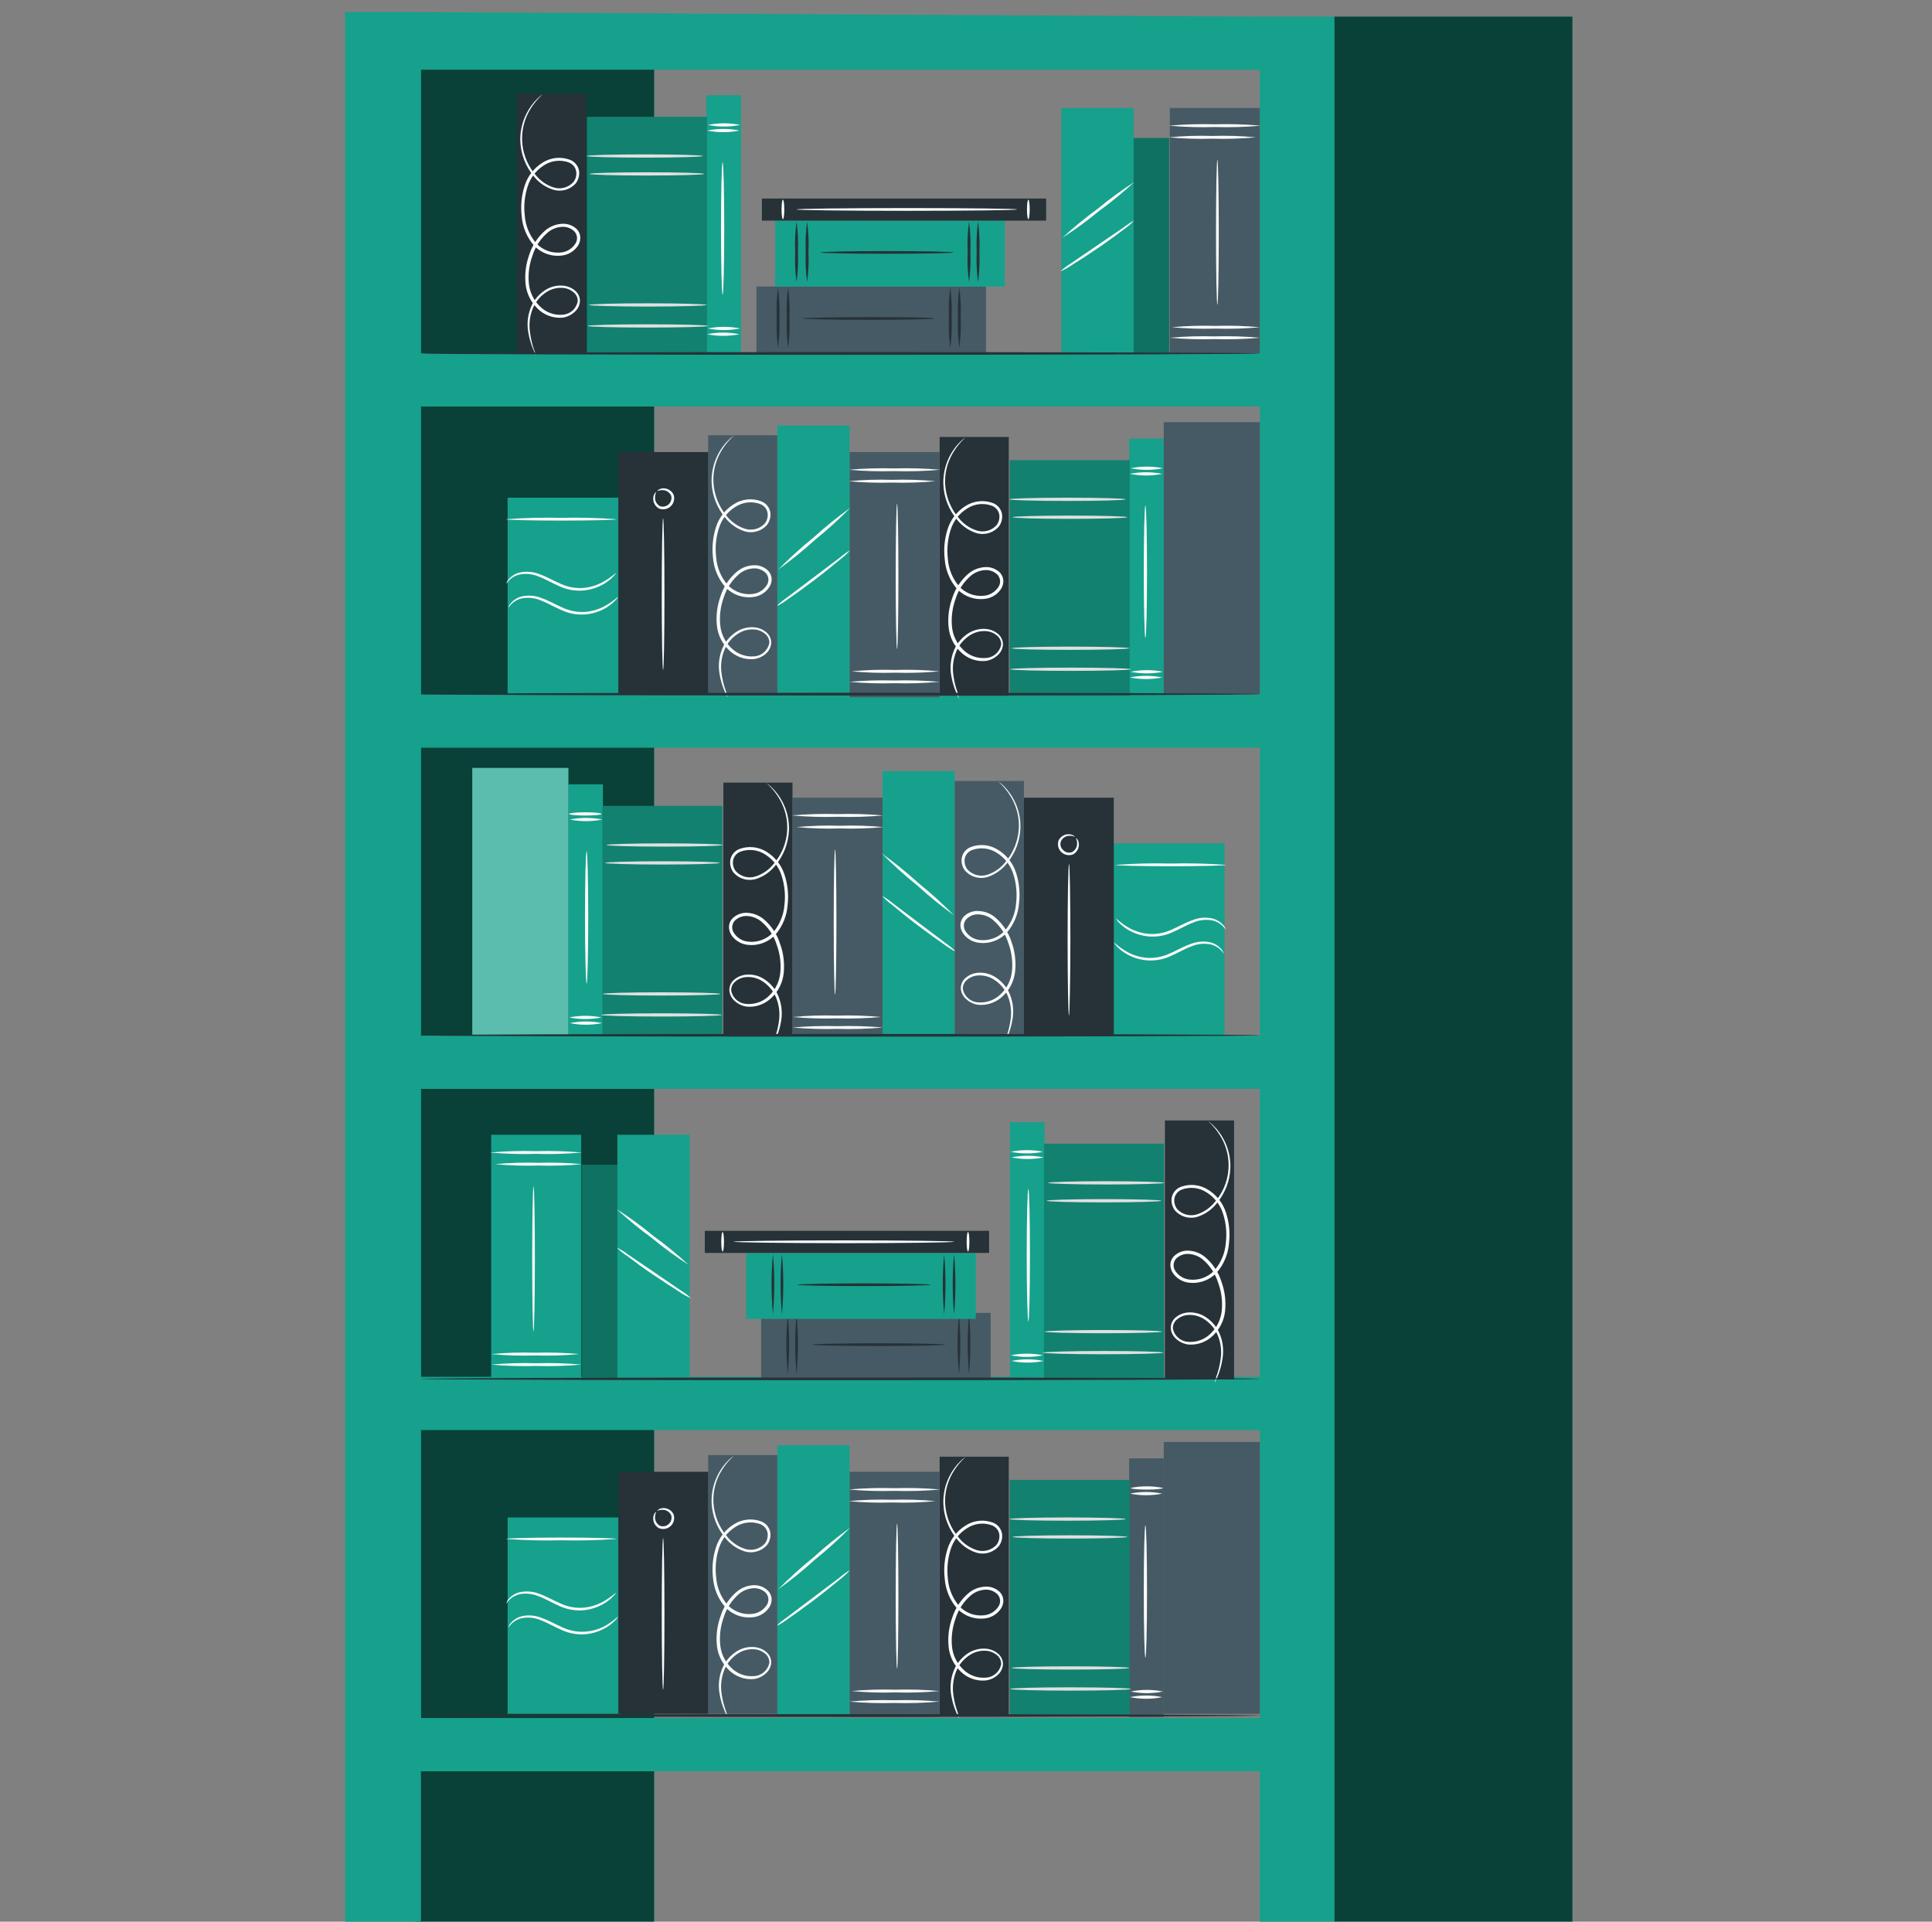                 <svg width="373" height="371" viewBox="0 0 373 371" fill="none" xmlns="http://www.w3.org/2000/svg">
<rect x="0" y="0" width="373" height="371" fill="#808080" stroke="none"/>
<g clip-path="url(#clip0_50_2302)">
<path d="M126.286 3.211H80.357V385H126.286V3.211Z" fill="#16A18C"/>
<g opacity="0.6">
<path d="M126.286 3.211H80.357V385H126.286V3.211Z" fill="black"/>
</g>
<path d="M214.406 200.744H236.408V162.83H214.406V200.744Z" fill="#16A18C"/>
<path d="M153.031 201.342H170.402V154.003H153.031V201.342Z" fill="#455A64"/>
<path d="M152.829 157.429C155.777 157.168 158.738 157.08 161.697 157.165C164.655 157.08 167.616 157.168 170.564 157.429C167.616 157.69 164.655 157.778 161.697 157.692C158.738 157.778 155.777 157.69 152.829 157.429Z" fill="#FAFAFA"/>
<path d="M153.792 159.679C156.58 159.412 159.383 159.324 162.183 159.415C164.983 159.323 167.786 159.411 170.575 159.679C167.786 159.94 164.983 160.028 162.183 159.942C159.383 160.028 156.581 159.94 153.792 159.679Z" fill="#FAFAFA"/>
<path d="M161.221 192.008C161.069 192.008 160.957 185.745 160.957 178.012C160.957 170.279 161.069 164.006 161.221 164.006C161.373 164.006 161.484 170.269 161.484 178.012C161.484 185.755 161.362 192.008 161.221 192.008Z" fill="#FAFAFA"/>
<path d="M153.021 196.345C155.85 196.072 158.694 195.98 161.534 196.072C164.372 195.98 167.212 196.072 170.037 196.345C167.211 196.606 164.372 196.694 161.534 196.609C158.694 196.694 155.851 196.606 153.021 196.345Z" fill="#FAFAFA"/>
<path d="M153.021 198.372C155.922 198.112 158.836 198.024 161.747 198.109C164.655 198.023 167.566 198.111 170.463 198.372C167.566 198.633 164.655 198.721 161.747 198.636C158.836 198.721 155.922 198.633 153.021 198.372Z" fill="#FAFAFA"/>
<path d="M170.382 201.342H184.337V148.885H170.382V201.342Z" fill="#16A18C"/>
<path d="M170.301 172.965C171.07 173.386 171.794 173.885 172.46 174.455L177.527 178.276L182.594 182.106C183.321 182.603 183.999 183.166 184.621 183.789C183.829 183.408 183.078 182.946 182.381 182.41C181.044 181.498 179.23 180.191 177.253 178.701C175.277 177.211 173.544 175.793 172.308 174.749C171.576 174.228 170.903 173.63 170.301 172.965Z" fill="#FAFAFA"/>
<path d="M170.24 164.766C172.73 166.553 175.116 168.482 177.385 170.543C179.767 172.466 182.034 174.527 184.175 176.715C181.703 174.925 179.334 172.996 177.081 170.938C174.683 169.015 172.399 166.954 170.24 164.766Z" fill="#FAFAFA"/>
<path d="M109.727 201.382H116.406V151.419H109.727V201.382Z" fill="#16A18C"/>
<path d="M110.01 158.219C112.074 158.638 114.2 158.638 116.263 158.219C114.2 157.801 112.074 157.801 110.01 158.219Z" fill="#FAFAFA"/>
<path d="M113 157.449C114.729 157.449 116.131 157.308 116.131 157.135C116.131 156.961 114.729 156.821 113 156.821C111.27 156.821 109.868 156.961 109.868 157.135C109.868 157.308 111.27 157.449 113 157.449Z" fill="#FAFAFA"/>
<path d="M110.01 197.521C112.074 197.94 114.2 197.94 116.263 197.521C114.2 197.102 112.074 197.102 110.01 197.521Z" fill="#FAFAFA"/>
<path d="M109.878 196.427C111.942 196.845 114.068 196.845 116.131 196.427C114.068 196.008 111.942 196.008 109.878 196.427Z" fill="#FAFAFA"/>
<path d="M113.253 189.9C113.426 189.9 113.568 184.184 113.568 177.12C113.568 170.056 113.426 164.341 113.253 164.341C113.081 164.341 112.939 170.056 112.939 177.12C112.939 184.184 113.101 189.9 113.253 189.9Z" fill="#FAFAFA"/>
<path d="M139.654 201.058H153.001V151.095H139.654V201.058Z" fill="#263238"/>
<path d="M149.241 201.697C149.241 201.697 149.302 201.615 149.403 201.433C149.505 201.251 149.626 200.967 149.778 200.602C150.25 199.515 150.59 198.375 150.792 197.207C151.13 195.34 150.856 193.413 150.012 191.714C149.443 190.664 148.629 189.767 147.64 189.099C146.517 188.33 145.147 188.008 143.799 188.197C143.052 188.307 142.35 188.622 141.772 189.109C141.46 189.363 141.21 189.685 141.043 190.05C140.876 190.416 140.796 190.816 140.809 191.217C140.846 191.63 140.966 192.03 141.163 192.395C141.36 192.759 141.63 193.079 141.955 193.336C142.595 193.896 143.39 194.25 144.235 194.349C145.099 194.415 145.968 194.296 146.783 193.998C147.597 193.701 148.339 193.233 148.958 192.626C150.299 191.364 151.135 189.656 151.309 187.822C151.499 185.936 151.263 184.031 150.62 182.248C150.024 180.34 148.887 178.647 147.346 177.374C146.515 176.721 145.511 176.327 144.458 176.239C143.904 176.18 143.344 176.246 142.818 176.43C142.293 176.614 141.814 176.912 141.417 177.303C141.007 177.722 140.766 178.278 140.738 178.863C140.721 179.444 140.88 180.017 141.194 180.505C141.821 181.443 142.788 182.101 143.89 182.34C144.956 182.546 146.058 182.473 147.088 182.129C148.117 181.784 149.041 181.18 149.768 180.373C151.108 178.784 151.909 176.812 152.059 174.739C152.287 172.777 152.09 170.79 151.481 168.911C150.898 167.068 149.676 165.494 148.035 164.472C147.256 163.973 146.371 163.662 145.451 163.566C144.531 163.469 143.601 163.589 142.735 163.915C142.302 164.082 141.917 164.356 141.616 164.71C141.315 165.064 141.108 165.487 141.012 165.942C140.934 166.38 140.947 166.83 141.052 167.262C141.157 167.695 141.35 168.101 141.62 168.455C142.165 169.077 142.884 169.523 143.684 169.734C144.484 169.945 145.328 169.913 146.11 169.641C147.511 169.16 148.745 168.288 149.667 167.128C151.283 165.199 152.217 162.791 152.322 160.277C152.389 158.389 151.963 156.517 151.086 154.845C150.546 153.793 149.838 152.838 148.988 152.017C148.771 151.804 148.54 151.604 148.299 151.419C148.137 151.287 148.045 151.226 148.035 151.237C149.205 152.288 150.168 153.55 150.873 154.956C151.818 156.867 152.175 159.016 151.899 161.13C151.623 163.244 150.726 165.229 149.322 166.834C148.452 167.916 147.292 168.727 145.978 169.175C145.295 169.417 144.555 169.449 143.852 169.269C143.15 169.088 142.518 168.703 142.036 168.161C141.811 167.865 141.651 167.526 141.566 167.165C141.48 166.804 141.471 166.428 141.539 166.063C141.618 165.692 141.789 165.347 142.037 165.06C142.286 164.773 142.602 164.554 142.958 164.422C143.743 164.134 144.584 164.033 145.415 164.128C146.245 164.223 147.042 164.511 147.741 164.969C149.263 165.919 150.39 167.388 150.913 169.104C151.485 170.903 151.668 172.803 151.451 174.678C151.305 176.614 150.557 178.457 149.312 179.948C148.658 180.672 147.829 181.216 146.905 181.528C145.98 181.84 144.991 181.91 144.032 181.731C143.094 181.525 142.27 180.967 141.732 180.171C141.469 179.81 141.339 179.37 141.365 178.924C141.391 178.479 141.57 178.056 141.873 177.728C142.203 177.411 142.598 177.169 143.03 177.019C143.462 176.868 143.921 176.813 144.377 176.857C145.309 176.935 146.198 177.288 146.931 177.87C148.364 179.068 149.42 180.656 149.971 182.441C150.589 184.139 150.821 185.953 150.65 187.751C150.495 189.451 149.732 191.038 148.501 192.221C147.942 192.78 147.268 193.212 146.527 193.488C145.786 193.765 144.994 193.878 144.204 193.822C143.479 193.802 142.782 193.536 142.229 193.066C141.676 192.596 141.3 191.951 141.164 191.238C141.153 190.908 141.217 190.581 141.352 190.28C141.488 189.98 141.69 189.714 141.944 189.505C142.441 189.071 143.048 188.783 143.698 188.674C144.942 188.49 146.21 188.775 147.255 189.474C148.196 190.099 148.974 190.94 149.525 191.927C150.362 193.556 150.66 195.408 150.376 197.217C150.219 198.37 149.933 199.502 149.525 200.592C149.383 201.342 149.221 201.686 149.241 201.697Z" fill="#FAFAFA"/>
<path d="M116.294 201.088H139.461V155.584H116.294V201.088Z" fill="#16A18C"/>
<g opacity="0.2">
<path d="M116.294 201.088H139.461V155.584H116.294V201.088Z" fill="black"/>
</g>
<path d="M117.094 163.135C117.094 163.307 122.162 163.449 128.303 163.449C134.445 163.449 139.522 163.307 139.522 163.135C139.522 162.962 134.455 162.82 128.303 162.82C122.152 162.82 117.094 162.962 117.094 163.135Z" fill="#E0E0E0"/>
<path d="M116.811 166.59C116.811 166.763 121.766 166.905 127.877 166.905C133.989 166.905 138.944 166.763 138.944 166.59C138.944 166.418 133.989 166.276 127.877 166.276C121.766 166.276 116.811 166.418 116.811 166.59Z" fill="#E0E0E0"/>
<path d="M116.061 195.94C116.061 196.112 121.28 196.254 127.716 196.254C134.151 196.254 139.37 196.112 139.37 195.94C139.37 195.768 134.161 195.626 127.716 195.626C121.27 195.626 116.061 195.768 116.061 195.94Z" fill="#E0E0E0"/>
<path d="M116.375 191.886C116.375 192.059 121.442 192.2 127.736 192.2C134.029 192.2 139.087 192.059 139.087 191.886C139.087 191.714 134.019 191.572 127.736 191.572C121.452 191.572 116.375 191.714 116.375 191.886Z" fill="#E0E0E0"/>
<path d="M184.337 200.744H197.684V150.781H184.337V200.744Z" fill="#455A64"/>
<path d="M193.924 201.342C193.991 201.259 194.046 201.166 194.087 201.068C194.178 200.886 194.31 200.612 194.462 200.237C194.938 199.155 195.279 198.018 195.475 196.852C195.813 194.982 195.539 193.052 194.695 191.349C194.128 190.3 193.314 189.406 192.323 188.745C191.202 187.971 189.831 187.646 188.482 187.832C187.734 187.945 187.032 188.264 186.455 188.755C186.146 189.01 185.899 189.333 185.732 189.698C185.565 190.063 185.483 190.461 185.492 190.863C185.529 191.275 185.65 191.676 185.846 192.04C186.043 192.404 186.313 192.724 186.638 192.981C187.277 193.542 188.073 193.895 188.918 193.994C189.784 194.062 190.655 193.943 191.471 193.646C192.288 193.349 193.031 192.88 193.651 192.271C194.988 191.007 195.82 189.3 195.992 187.468C196.181 185.581 195.946 183.677 195.303 181.894C194.709 179.988 193.571 178.297 192.029 177.029C191.205 176.371 190.203 175.975 189.151 175.894C188.601 175.826 188.042 175.881 187.516 176.056C186.99 176.232 186.51 176.522 186.111 176.907C185.699 177.331 185.455 177.889 185.422 178.478C185.405 179.056 185.564 179.625 185.878 180.11C186.501 181.051 187.469 181.71 188.573 181.944C189.64 182.155 190.742 182.084 191.773 181.739C192.803 181.395 193.726 180.788 194.451 179.978C195.791 178.393 196.593 176.423 196.742 174.353C196.968 172.389 196.775 170.4 196.174 168.516C195.594 166.671 194.367 165.098 192.718 164.087C191.941 163.583 191.056 163.27 190.135 163.173C189.214 163.076 188.283 163.199 187.418 163.53C186.985 163.697 186.6 163.97 186.299 164.324C185.998 164.678 185.791 165.102 185.695 165.557C185.616 165.995 185.629 166.445 185.733 166.878C185.838 167.311 186.032 167.717 186.303 168.07C186.85 168.694 187.57 169.14 188.371 169.353C189.172 169.566 190.019 169.536 190.803 169.266C192.199 168.775 193.428 167.9 194.35 166.742C195.975 164.819 196.91 162.407 197.005 159.891C197.055 158.371 196.789 156.856 196.224 155.443C195.659 154.03 194.807 152.749 193.722 151.682C193.501 151.469 193.268 151.269 193.022 151.085C192.945 151.017 192.86 150.96 192.769 150.912C193.932 151.964 194.89 153.222 195.597 154.621C196.409 156.266 196.789 158.09 196.701 159.922C196.563 162.349 195.63 164.664 194.046 166.509C193.175 167.59 192.015 168.402 190.702 168.85C190.018 169.087 189.279 169.117 188.578 168.937C187.877 168.756 187.245 168.374 186.759 167.837C186.537 167.54 186.378 167.2 186.293 166.84C186.208 166.479 186.197 166.104 186.263 165.739C186.341 165.369 186.513 165.025 186.761 164.74C187.009 164.454 187.326 164.237 187.682 164.107C188.466 163.819 189.308 163.719 190.138 163.814C190.969 163.909 191.766 164.197 192.465 164.655C193.989 165.605 195.119 167.073 195.647 168.79C196.211 170.587 196.391 172.482 196.174 174.353C196.037 176.292 195.288 178.137 194.036 179.623C193.384 180.35 192.555 180.896 191.63 181.208C190.705 181.52 189.715 181.589 188.756 181.407C187.814 181.209 186.988 180.648 186.455 179.846C186.192 179.487 186.064 179.047 186.092 178.603C186.119 178.158 186.302 177.738 186.607 177.414C186.931 177.091 187.323 176.844 187.754 176.693C188.186 176.543 188.646 176.491 189.1 176.543C190.034 176.615 190.924 176.969 191.654 177.556C193.085 178.756 194.141 180.343 194.695 182.127C195.313 183.824 195.545 185.639 195.374 187.437C195.226 189.139 194.462 190.728 193.225 191.906C192.665 192.466 191.992 192.9 191.251 193.178C190.51 193.456 189.718 193.572 188.928 193.518C188.202 193.496 187.504 193.227 186.952 192.755C186.399 192.284 186.024 191.637 185.888 190.923C185.878 190.594 185.943 190.267 186.078 189.967C186.213 189.667 186.415 189.401 186.668 189.19C187.167 188.761 187.773 188.474 188.421 188.359C189.666 188.183 190.933 188.472 191.979 189.17C192.922 189.791 193.704 190.628 194.259 191.613C195.088 193.244 195.383 195.095 195.1 196.903C194.945 198.055 194.663 199.187 194.259 200.278C194.076 200.987 193.904 201.342 193.924 201.342Z" fill="#FAFAFA"/>
<path d="M91.18 200.744H109.737V148.257H91.18V200.744Z" fill="#16A18C"/>
<g opacity="0.3">
<path d="M91.18 200.744H109.737V148.257H91.18V200.744Z" fill="white"/>
</g>
<path d="M197.684 200.734H215.035V154.003H197.684V200.734Z" fill="#263238"/>
<path d="M215.47 177.313C216.31 178.073 217.235 178.733 218.227 179.279C219.317 179.836 220.504 180.18 221.723 180.292C223.206 180.407 224.693 180.15 226.051 179.542C227.51 178.914 228.858 178.113 230.216 177.647C231.414 177.159 232.73 177.039 233.996 177.303C234.854 177.495 235.626 177.961 236.195 178.63C236.418 178.858 236.566 179.148 236.621 179.461C236.621 179.461 236.449 179.178 236.033 178.762C235.453 178.193 234.715 177.812 233.915 177.667C232.722 177.47 231.497 177.622 230.388 178.103C229.091 178.569 227.774 179.38 226.253 180.029C224.817 180.67 223.239 180.928 221.673 180.779C220.403 180.653 219.172 180.271 218.055 179.654C217.3 179.253 216.616 178.733 216.028 178.113C215.792 177.885 215.602 177.613 215.47 177.313Z" fill="#FAFAFA"/>
<path d="M215.085 181.944C215.922 182.705 216.847 183.362 217.842 183.9C218.928 184.459 220.112 184.803 221.328 184.914C222.814 185.021 224.304 184.76 225.666 184.154C227.125 183.535 228.473 182.725 229.831 182.258C231.03 181.774 232.345 181.654 233.611 181.914C234.465 182.108 235.233 182.574 235.8 183.241C236.185 183.728 236.256 184.073 236.226 184.073C236.195 184.073 236.054 183.789 235.648 183.373C235.065 182.808 234.328 182.428 233.53 182.279C232.334 182.086 231.107 182.238 229.993 182.714C228.696 183.191 227.378 183.991 225.868 184.64C224.432 185.281 222.854 185.539 221.288 185.39C220.018 185.269 218.787 184.89 217.669 184.275C216.917 183.867 216.233 183.344 215.643 182.725C215.227 182.248 215.055 181.954 215.085 181.944Z" fill="#FAFAFA"/>
<path d="M215.369 166.976C218.92 166.708 222.481 166.62 226.041 166.712C229.597 166.62 233.155 166.708 236.702 166.976C236.702 167.117 231.929 167.239 226.041 167.239C220.153 167.239 215.369 167.117 215.369 166.976Z" fill="#FAFAFA"/>
<path d="M207.505 161.543C207.028 161.341 206.499 161.295 205.995 161.412C205.738 161.486 205.499 161.615 205.297 161.79C205.094 161.965 204.931 162.182 204.819 162.425C204.714 162.719 204.701 163.038 204.781 163.34C204.86 163.642 205.029 163.913 205.265 164.118C205.48 164.345 205.758 164.503 206.063 164.572C206.368 164.64 206.686 164.616 206.978 164.503C207.211 164.379 207.415 164.206 207.576 163.996C207.737 163.786 207.851 163.544 207.91 163.287C208.003 162.779 207.936 162.255 207.718 161.787C207.718 161.787 207.89 161.847 208.052 162.111C208.266 162.489 208.344 162.929 208.275 163.357C208.228 163.686 208.105 164 207.917 164.274C207.729 164.548 207.48 164.776 207.191 164.938C206.808 165.096 206.388 165.139 205.982 165.062C205.575 164.984 205.2 164.79 204.902 164.503C204.605 164.216 204.397 163.848 204.305 163.445C204.213 163.042 204.24 162.621 204.383 162.233C204.534 161.937 204.75 161.681 205.016 161.482C205.281 161.284 205.588 161.149 205.914 161.087C206.34 161.002 206.783 161.063 207.17 161.26C207.434 161.371 207.505 161.523 207.505 161.543Z" fill="#FAFAFA"/>
<path d="M206.39 196.062C206.238 196.062 206.116 189.515 206.116 181.438C206.116 173.36 206.238 166.803 206.39 166.803C206.542 166.803 206.653 173.35 206.653 181.438C206.653 189.525 206.491 196.062 206.39 196.062Z" fill="#FAFAFA"/>
<path d="M243.229 3.211L81.289 2.35H66.635V384.99H81.269V341.969H243.229V384.99H257.863V3.211H243.229ZM243.229 331.682H81.289V276.094H243.229V331.682ZM243.229 265.808H81.289V210.22H243.229V265.808ZM243.229 199.933H81.289V144.355H243.229V199.933ZM243.229 134.059H81.289V78.481H243.229V134.059ZM243.229 68.184H81.289V13.457H243.229V68.184Z" fill="#16A18C"/>
<path d="M303.57 3.211H257.64V385H303.57V3.211Z" fill="#16A18C"/>
<path d="M190.357 55.313H146.039V68.042H190.357V55.313Z" fill="#455A64"/>
<path d="M150.214 67.171C149.947 65.24 149.859 63.29 149.95 61.343C149.859 59.393 149.947 57.439 150.214 55.506C150.474 57.44 150.562 59.393 150.477 61.343C150.563 63.29 150.475 65.24 150.214 67.171Z" fill="#263238"/>
<path d="M152.16 67.171C151.893 65.24 151.805 63.29 151.896 61.343C151.805 59.393 151.894 57.439 152.16 55.506C152.42 57.44 152.509 59.393 152.423 61.343C152.509 63.29 152.421 65.24 152.16 67.171Z" fill="#263238"/>
<path d="M183.465 67.171C183.199 65.24 183.11 63.29 183.202 61.343C183.111 59.393 183.199 57.439 183.465 55.506C183.726 57.44 183.814 59.393 183.729 61.343C183.814 63.29 183.726 65.24 183.465 67.171Z" fill="#263238"/>
<path d="M185.209 67.171C184.948 65.24 184.86 63.29 184.945 61.343C184.86 59.393 184.948 57.44 185.209 55.506C185.475 57.439 185.563 59.393 185.472 61.343C185.563 63.29 185.475 65.24 185.209 67.171Z" fill="#263238"/>
<path d="M180.455 61.485C180.455 61.627 174.709 61.749 167.625 61.749C160.541 61.749 154.805 61.596 154.805 61.485C154.805 61.374 160.551 61.222 167.645 61.222C174.74 61.222 180.455 61.303 180.455 61.485Z" fill="#263238"/>
<path d="M193.975 42.594H149.657V55.323H193.975V42.594Z" fill="#16A18C"/>
<path d="M153.792 54.452C153.518 52.519 153.427 50.564 153.518 48.614C153.427 46.667 153.518 44.716 153.792 42.787C154.052 44.718 154.14 46.668 154.055 48.614C154.14 50.564 154.052 52.517 153.792 54.452Z" fill="#263238"/>
<path d="M155.818 54.452C155.558 52.517 155.47 50.564 155.555 48.614C155.47 46.668 155.558 44.718 155.818 42.787C156.085 44.717 156.173 46.668 156.082 48.614C156.173 50.564 156.085 52.518 155.818 54.452Z" fill="#263238"/>
<path d="M187.084 54.452C186.817 52.518 186.729 50.564 186.82 48.614C186.729 46.668 186.817 44.717 187.084 42.787C187.344 44.718 187.432 46.668 187.347 48.614C187.432 50.564 187.344 52.517 187.084 54.452Z" fill="#263238"/>
<path d="M188.826 54.452C188.566 52.517 188.478 50.564 188.563 48.614C188.478 46.668 188.566 44.718 188.826 42.787C189.087 44.718 189.175 46.668 189.09 48.614C189.175 50.564 189.087 52.517 188.826 54.452Z" fill="#263238"/>
<path d="M184.074 48.736C184.074 48.878 178.327 48.999 171.233 48.999C164.139 48.999 158.403 48.878 158.403 48.736C158.403 48.594 164.149 48.472 171.233 48.472C178.317 48.472 184.074 48.584 184.074 48.736Z" fill="#263238"/>
<path d="M143.059 18.393H136.38V68.356H143.059V18.393Z" fill="#16A18C"/>
<path d="M142.775 25.203C140.712 25.622 138.586 25.622 136.522 25.203C138.586 24.785 140.712 24.785 142.775 25.203Z" fill="#FAFAFA"/>
<path d="M142.917 24.119C140.851 24.538 138.721 24.538 136.654 24.119C138.721 23.7 140.851 23.7 142.917 24.119Z" fill="#FAFAFA"/>
<path d="M142.775 64.525C140.712 64.944 138.586 64.944 136.522 64.525C138.586 64.107 140.712 64.107 142.775 64.525Z" fill="#FAFAFA"/>
<path d="M142.917 63.411C140.851 63.829 138.721 63.829 136.654 63.411C138.721 62.992 140.851 62.992 142.917 63.411Z" fill="#FAFAFA"/>
<path d="M139.512 56.884C139.34 56.884 139.198 51.168 139.198 44.104C139.198 37.041 139.34 31.325 139.512 31.325C139.684 31.325 139.826 37.051 139.826 44.104C139.826 51.158 139.684 56.884 139.512 56.884Z" fill="#FAFAFA"/>
<path d="M113.132 18.079H99.785V68.042H113.132V18.079Z" fill="#263238"/>
<path d="M103.544 68.691C103.484 68.605 103.433 68.514 103.392 68.417C103.291 68.235 103.169 67.951 103.007 67.586C102.535 66.499 102.195 65.359 101.994 64.191C101.656 62.324 101.93 60.397 102.774 58.698C103.343 57.648 104.156 56.751 105.146 56.083C106.268 55.314 107.639 54.992 108.987 55.181C109.734 55.291 110.436 55.607 111.013 56.093C111.323 56.349 111.569 56.672 111.735 57.037C111.9 57.402 111.979 57.801 111.966 58.202C111.93 58.614 111.809 59.014 111.612 59.379C111.415 59.743 111.146 60.063 110.821 60.32C110.185 60.88 109.393 61.234 108.551 61.333C107.685 61.401 106.814 61.282 105.998 60.985C105.181 60.688 104.438 60.219 103.818 59.61C102.484 58.342 101.65 56.638 101.467 54.806C101.282 52.92 101.517 51.017 102.156 49.232C102.756 47.327 103.892 45.634 105.429 44.358C106.262 43.707 107.265 43.313 108.318 43.223C108.868 43.157 109.426 43.214 109.951 43.389C110.477 43.564 110.957 43.854 111.358 44.236C111.768 44.656 112.01 45.211 112.037 45.797C112.055 46.378 111.896 46.95 111.581 47.439C110.954 48.377 109.988 49.034 108.885 49.273C107.819 49.479 106.718 49.407 105.688 49.062C104.658 48.718 103.735 48.113 103.007 47.307C101.67 45.72 100.868 43.752 100.717 41.682C100.488 39.717 100.685 37.727 101.294 35.845C101.877 34.002 103.099 32.427 104.74 31.406C105.519 30.906 106.404 30.596 107.324 30.499C108.245 30.402 109.175 30.522 110.041 30.848C110.474 31.017 110.86 31.29 111.162 31.644C111.464 31.997 111.675 32.421 111.774 32.875C111.849 33.313 111.835 33.763 111.73 34.195C111.625 34.627 111.433 35.033 111.166 35.389C110.618 36.011 109.897 36.455 109.096 36.666C108.295 36.878 107.449 36.846 106.666 36.574C105.275 36.11 104.045 35.259 103.119 34.122C101.496 32.197 100.558 29.787 100.453 27.271C100.387 25.384 100.813 23.511 101.69 21.839C102.229 20.788 102.938 19.832 103.788 19.011C104.005 18.798 104.235 18.598 104.477 18.413C104.649 18.282 104.73 18.221 104.74 18.231C103.574 19.286 102.612 20.547 101.903 21.95C100.964 23.863 100.611 26.01 100.887 28.123C101.163 30.235 102.055 32.22 103.453 33.828C104.318 34.898 105.466 35.702 106.767 36.149C107.452 36.39 108.194 36.423 108.897 36.242C109.601 36.062 110.235 35.676 110.72 35.135C110.95 34.837 111.114 34.492 111.201 34.126C111.289 33.759 111.297 33.377 111.226 33.007C111.149 32.635 110.978 32.289 110.73 32.002C110.482 31.715 110.164 31.495 109.807 31.365C109.023 31.077 108.181 30.977 107.351 31.072C106.52 31.167 105.723 31.455 105.024 31.913C103.508 32.869 102.383 34.335 101.852 36.047C101.28 37.846 101.097 39.746 101.315 41.621C101.459 43.56 102.211 45.404 103.463 46.891C104.115 47.616 104.942 48.161 105.865 48.473C106.788 48.786 107.776 48.855 108.733 48.675C109.673 48.471 110.497 47.912 111.034 47.114C111.297 46.754 111.426 46.313 111.401 45.868C111.375 45.422 111.195 44.999 110.892 44.672C110.562 44.355 110.168 44.112 109.736 43.962C109.304 43.812 108.844 43.757 108.389 43.8C107.456 43.879 106.567 44.231 105.835 44.814C104.4 46.01 103.343 47.598 102.794 49.384C102.17 51.081 101.934 52.895 102.105 54.695C102.26 56.395 103.023 57.981 104.254 59.164C104.814 59.723 105.487 60.156 106.228 60.432C106.97 60.708 107.762 60.822 108.551 60.766C109.267 60.735 109.953 60.463 110.495 59.994C111.038 59.525 111.406 58.886 111.54 58.181C111.554 57.852 111.491 57.523 111.356 57.222C111.22 56.921 111.016 56.656 110.76 56.448C110.264 56.014 109.657 55.727 109.007 55.617C107.763 55.439 106.497 55.724 105.45 56.418C104.508 57.043 103.73 57.884 103.179 58.87C102.343 60.499 102.044 62.352 102.328 64.161C102.469 65.321 102.734 66.462 103.119 67.566C103.402 68.285 103.565 68.671 103.544 68.691Z" fill="#FAFAFA"/>
<path d="M136.492 22.558H113.324V68.062H136.492V22.558Z" fill="#16A18C"/>
<g opacity="0.2">
<path d="M136.492 22.558H113.324V68.062H136.492V22.558Z" fill="black"/>
</g>
<path d="M135.691 30.119C135.691 30.291 130.675 30.433 124.482 30.433C118.29 30.433 113.253 30.291 113.253 30.119C113.253 29.946 118.27 29.805 124.462 29.805C130.654 29.805 135.691 29.946 135.691 30.119Z" fill="#E0E0E0"/>
<path d="M135.975 33.575C135.975 33.747 131.019 33.889 124.908 33.889C118.797 33.889 113.841 33.747 113.841 33.575C113.841 33.402 118.797 33.26 124.908 33.26C131.019 33.26 135.975 33.402 135.975 33.575Z" fill="#E0E0E0"/>
<path d="M136.725 62.924C136.725 63.096 131.505 63.238 125.07 63.238C118.635 63.238 113.415 63.096 113.415 62.924C113.415 62.752 118.635 62.61 125.07 62.61C131.505 62.61 136.725 62.752 136.725 62.924Z" fill="#E0E0E0"/>
<path d="M136.411 58.87C136.411 59.043 131.343 59.184 125.06 59.184C118.777 59.184 113.699 59.043 113.699 58.87C113.699 58.698 118.766 58.556 125.06 58.556C131.354 58.556 136.411 58.698 136.411 58.87Z" fill="#E0E0E0"/>
<path d="M201.971 38.328H147.092V42.594H201.971V38.328Z" fill="#263238"/>
<path d="M151.156 42.321C151.014 42.321 150.893 41.48 150.893 40.436C150.893 39.392 151.014 38.551 151.156 38.551C151.298 38.551 151.42 39.392 151.42 40.436C151.42 41.48 151.308 42.321 151.156 42.321Z" fill="white"/>
<path d="M198.536 42.321C198.384 42.321 198.272 41.48 198.272 40.436C198.272 39.392 198.384 38.551 198.536 38.551C198.688 38.551 198.799 39.392 198.799 40.436C198.799 41.48 198.678 42.321 198.536 42.321Z" fill="white"/>
<path d="M196.357 40.436C196.357 40.578 186.82 40.699 175.074 40.699C163.328 40.699 153.792 40.578 153.792 40.436C153.792 40.294 163.338 40.172 175.074 40.172C186.81 40.172 196.357 40.284 196.357 40.436Z" fill="white"/>
<path d="M225.727 26.642H218.744V68.184H225.727V26.642Z" fill="#16A18C"/>
<g opacity="0.3">
<path d="M225.727 26.642H218.744V68.184H225.727V26.642Z" fill="black"/>
</g>
<path d="M243.219 20.846H225.848V68.184H243.219V20.846Z" fill="#455A64"/>
<path d="M243.421 24.261C240.474 24.528 237.512 24.616 234.554 24.524C231.595 24.616 228.634 24.528 225.686 24.261C228.634 24 231.595 23.912 234.554 23.997C237.512 23.912 240.473 24 243.421 24.261Z" fill="#FAFAFA"/>
<path d="M242.469 26.511C239.68 26.772 236.877 26.86 234.077 26.774C231.278 26.86 228.475 26.772 225.686 26.511C228.475 26.244 231.278 26.155 234.077 26.247C236.877 26.156 239.68 26.244 242.469 26.511Z" fill="#FAFAFA"/>
<path d="M235.03 58.85C234.888 58.85 234.767 52.577 234.767 44.844C234.767 37.111 234.888 30.838 235.03 30.838C235.172 30.838 235.304 37.111 235.304 44.844C235.304 52.577 235.182 58.85 235.03 58.85Z" fill="#FAFAFA"/>
<path d="M243.229 63.178C240.399 63.438 237.556 63.526 234.716 63.441C231.879 63.526 229.039 63.438 226.213 63.178C229.039 62.911 231.879 62.823 234.716 62.914C237.556 62.822 240.4 62.91 243.229 63.178Z" fill="#FAFAFA"/>
<path d="M243.229 65.204C240.329 65.471 237.415 65.559 234.503 65.468C231.595 65.559 228.685 65.471 225.788 65.204C228.685 64.944 231.595 64.856 234.503 64.941C237.415 64.856 240.328 64.944 243.229 65.204Z" fill="#FAFAFA"/>
<path d="M218.855 20.846H204.9V68.184H218.855V20.846Z" fill="#16A18C"/>
<path d="M218.947 42.584C218.366 43.212 217.717 43.773 217.011 44.256C215.764 45.209 214.021 46.486 212.055 47.834C210.089 49.182 208.265 50.357 206.927 51.178C206.234 51.663 205.489 52.071 204.708 52.394C205.33 51.817 206.009 51.304 206.734 50.864L211.802 47.398L216.869 43.952C217.514 43.428 218.21 42.97 218.947 42.584Z" fill="#FAFAFA"/>
<path d="M219.007 35.135C216.849 37.132 214.575 39 212.197 40.73C209.938 42.596 207.569 44.325 205.103 45.908C207.261 43.912 209.535 42.044 211.913 40.314C214.168 38.442 216.538 36.713 219.007 35.135Z" fill="#FAFAFA"/>
<path d="M146.941 266.193H191.259V253.464H146.941V266.193Z" fill="#455A64"/>
<path d="M187.084 265.311C186.732 261.431 186.732 257.527 187.084 253.646C187.435 257.527 187.435 261.431 187.084 265.311Z" fill="#263238"/>
<path d="M185.138 265.311C184.786 261.431 184.786 257.527 185.138 253.646C185.489 257.527 185.489 261.431 185.138 265.311Z" fill="#263238"/>
<path d="M153.792 265.311C153.44 261.431 153.44 257.527 153.792 253.646C154.143 257.527 154.143 261.431 153.792 265.311Z" fill="#263238"/>
<path d="M152.089 265.311C151.738 261.431 151.738 257.527 152.089 253.646C152.441 257.527 152.441 261.431 152.089 265.311Z" fill="#263238"/>
<path d="M156.832 259.595C156.832 259.453 162.578 259.332 169.662 259.332C176.746 259.332 182.493 259.453 182.493 259.595C182.493 259.737 176.757 259.859 169.662 259.859C162.568 259.859 156.832 259.737 156.832 259.595Z" fill="#263238"/>
<path d="M144.073 254.629H188.391V241.9H144.073V254.629Z" fill="#16A18C"/>
<path d="M184.195 253.758C183.844 249.874 183.844 245.966 184.195 242.083C184.546 245.966 184.546 249.874 184.195 253.758Z" fill="#263238"/>
<path d="M182.28 253.758C181.929 249.874 181.929 245.966 182.28 242.083C182.631 245.966 182.631 249.874 182.28 253.758Z" fill="#263238"/>
<path d="M150.964 253.758C150.613 249.874 150.613 245.966 150.964 242.083C151.315 245.966 151.315 249.874 150.964 253.758Z" fill="#263238"/>
<path d="M149.221 253.758C148.869 249.874 148.869 245.966 149.221 242.083C149.572 245.966 149.572 249.874 149.221 253.758Z" fill="#263238"/>
<path d="M153.974 248.032C153.974 247.89 159.72 247.768 166.804 247.768C173.888 247.768 179.645 247.89 179.645 248.032C179.645 248.174 173.898 248.295 166.804 248.295C159.71 248.295 153.974 248.184 153.974 248.032Z" fill="#263238"/>
<path d="M194.989 266.598H201.667V216.635H194.989V266.598Z" fill="#16A18C"/>
<path d="M195.272 223.445C197.335 223.864 199.462 223.864 201.525 223.445C199.462 223.026 197.335 223.026 195.272 223.445Z" fill="#FAFAFA"/>
<path d="M195.13 222.361C197.194 222.78 199.32 222.78 201.383 222.361C199.32 221.942 197.194 221.942 195.13 222.361Z" fill="#FAFAFA"/>
<path d="M195.272 262.747C197.335 263.166 199.462 263.166 201.525 262.747C199.462 262.328 197.335 262.328 195.272 262.747Z" fill="#FAFAFA"/>
<path d="M195.13 261.652C197.194 262.071 199.32 262.071 201.383 261.652C199.32 261.234 197.194 261.234 195.13 261.652Z" fill="#FAFAFA"/>
<path d="M198.536 255.126C198.708 255.126 198.85 249.41 198.85 242.346C198.85 235.282 198.708 229.567 198.536 229.567C198.364 229.567 198.222 235.293 198.222 242.346C198.222 249.4 198.384 255.126 198.536 255.126Z" fill="#FAFAFA"/>
<path d="M224.906 266.284H238.253V216.321H224.906V266.284Z" fill="#263238"/>
<path d="M234.503 266.933C234.564 266.847 234.615 266.755 234.655 266.659C234.757 266.477 234.878 266.193 235.04 265.828C235.499 264.74 235.822 263.6 236.003 262.433C236.341 260.566 236.067 258.639 235.223 256.94C234.661 255.889 233.85 254.991 232.861 254.325C231.735 253.556 230.361 253.234 229.01 253.423C228.263 253.533 227.561 253.848 226.983 254.335C226.674 254.591 226.427 254.913 226.262 255.279C226.097 255.644 226.018 256.043 226.031 256.443C226.066 256.855 226.185 257.255 226.38 257.619C226.575 257.983 226.843 258.304 227.166 258.561C227.806 259.122 228.601 259.476 229.446 259.575C230.312 259.643 231.183 259.524 231.999 259.227C232.816 258.929 233.559 258.461 234.179 257.852C235.513 256.584 236.347 254.879 236.53 253.048C236.712 251.161 236.473 249.258 235.831 247.474C235.239 245.565 234.101 243.87 232.557 242.6C231.73 241.948 230.729 241.553 229.679 241.464C229.125 241.406 228.565 241.47 228.039 241.654C227.513 241.838 227.035 242.137 226.639 242.529C226.23 242.95 225.985 243.503 225.95 244.089C225.94 244.67 226.103 245.241 226.416 245.731C227.039 246.672 228.007 247.331 229.112 247.565C230.178 247.772 231.279 247.699 232.309 247.355C233.339 247.01 234.262 246.406 234.99 245.599C236.327 244.013 237.129 242.044 237.28 239.975C237.509 238.01 237.312 236.019 236.702 234.137C236.12 232.294 234.898 230.72 233.257 229.698C232.478 229.199 231.593 228.888 230.672 228.792C229.752 228.695 228.822 228.814 227.956 229.141C227.521 229.308 227.135 229.581 226.833 229.935C226.53 230.288 226.321 230.712 226.223 231.168C226.147 231.606 226.162 232.055 226.267 232.487C226.371 232.92 226.564 233.326 226.831 233.681C227.379 234.303 228.099 234.748 228.901 234.959C229.702 235.17 230.548 235.138 231.331 234.867C232.729 234.386 233.96 233.513 234.878 232.354C236.501 230.428 237.439 228.018 237.544 225.503C237.605 223.616 237.179 221.745 236.307 220.07C235.768 219.019 235.059 218.064 234.209 217.243C233.915 216.969 233.682 216.767 233.52 216.645C233.358 216.523 233.267 216.452 233.257 216.463C234.42 217.521 235.381 218.781 236.094 220.182C237.032 222.095 237.386 224.242 237.11 226.355C236.834 228.467 235.941 230.452 234.544 232.06C233.674 233.144 232.514 233.96 231.199 234.411C230.514 234.648 229.773 234.679 229.071 234.498C228.368 234.318 227.734 233.935 227.247 233.397C227.025 233.1 226.866 232.761 226.781 232.4C226.695 232.039 226.685 231.665 226.75 231.3C226.832 230.93 227.004 230.586 227.252 230.299C227.5 230.012 227.815 229.792 228.169 229.658C228.954 229.369 229.795 229.268 230.626 229.363C231.457 229.458 232.253 229.746 232.953 230.205C234.475 231.157 235.604 232.625 236.135 234.34C236.708 236.139 236.887 238.04 236.662 239.914C236.525 241.853 235.776 243.698 234.523 245.184C233.871 245.908 233.044 246.452 232.121 246.764C231.199 247.077 230.211 247.147 229.253 246.968C228.312 246.761 227.486 246.203 226.943 245.407C226.681 245.045 226.553 244.604 226.581 244.158C226.609 243.713 226.79 243.291 227.095 242.964C227.424 242.647 227.818 242.404 228.251 242.254C228.683 242.103 229.143 242.048 229.598 242.093C230.53 242.173 231.418 242.525 232.152 243.106C233.584 244.306 234.64 245.893 235.192 247.677C235.817 249.373 236.053 251.188 235.881 252.987C235.726 254.687 234.963 256.274 233.733 257.457C233.173 258.016 232.5 258.448 231.758 258.724C231.017 259.001 230.225 259.114 229.436 259.058C228.719 259.027 228.034 258.755 227.491 258.286C226.949 257.817 226.58 257.178 226.446 256.474C226.431 256.144 226.493 255.815 226.629 255.514C226.764 255.213 226.969 254.948 227.227 254.741C227.723 254.307 228.33 254.019 228.98 253.91C230.221 253.729 231.484 254.014 232.527 254.71C233.475 255.331 234.257 256.172 234.807 257.163C235.647 258.791 235.942 260.645 235.648 262.453C235.493 263.606 235.211 264.737 234.807 265.828C234.686 266.19 234.585 266.559 234.503 266.933Z" fill="#FAFAFA"/>
<path d="M201.556 266.314H224.723V220.81H201.556V266.314Z" fill="#16A18C"/>
<g opacity="0.2">
<path d="M201.555 266.314H224.723V220.81H201.555V266.314Z" fill="black"/>
</g>
<path d="M202.356 228.361C202.356 228.533 207.373 228.675 213.565 228.675C219.757 228.675 224.774 228.533 224.774 228.361C224.774 228.188 219.707 228.046 213.565 228.046C207.423 228.046 202.356 228.188 202.356 228.361Z" fill="#E0E0E0"/>
<path d="M202.073 231.816C202.073 231.989 207.018 232.131 213.13 232.131C219.241 232.131 224.207 231.989 224.207 231.816C224.207 231.644 219.251 231.502 213.13 231.502C207.008 231.502 202.073 231.644 202.073 231.816Z" fill="#E0E0E0"/>
<path d="M201.323 261.136C201.323 261.308 206.542 261.45 212.977 261.45C219.413 261.45 224.632 261.308 224.632 261.136C224.632 260.963 219.413 260.821 212.977 260.821C206.542 260.821 201.323 260.994 201.323 261.136Z" fill="#E0E0E0"/>
<path d="M201.637 257.082C201.637 257.254 206.704 257.396 212.988 257.396C219.271 257.396 224.348 257.254 224.348 257.082C224.348 256.909 219.281 256.768 212.988 256.768C206.694 256.768 201.637 256.94 201.637 257.082Z" fill="#E0E0E0"/>
<path d="M136.076 241.89H190.955V237.624H136.076V241.89Z" fill="#263238"/>
<path d="M186.891 241.627C186.739 241.627 186.627 240.775 186.627 239.731C186.627 238.688 186.739 237.846 186.891 237.846C187.043 237.846 187.154 238.698 187.154 239.731C187.154 240.765 187.033 241.627 186.891 241.627Z" fill="white"/>
<path d="M139.512 241.627C139.37 241.627 139.248 240.775 139.248 239.731C139.248 238.688 139.37 237.846 139.512 237.846C139.654 237.846 139.775 238.698 139.775 239.731C139.775 240.765 139.664 241.627 139.512 241.627Z" fill="white"/>
<path d="M141.63 239.731C141.63 239.59 151.167 239.468 162.913 239.468C174.659 239.468 184.195 239.59 184.195 239.731C184.195 239.873 174.659 240.005 162.913 240.005C151.167 240.005 141.63 239.853 141.63 239.731Z" fill="white"/>
<path d="M112.311 266.416H119.293V224.874H112.311V266.416Z" fill="#16A18C"/>
<g opacity="0.3">
<path d="M112.311 266.416H119.293V224.874H112.311V266.416Z" fill="black"/>
</g>
<path d="M94.829 266.416H112.199V219.077H94.829V266.416Z" fill="#16A18C"/>
<path d="M94.616 222.503C97.568 222.242 100.532 222.154 103.494 222.239C106.453 222.154 109.414 222.242 112.362 222.503C109.414 222.77 106.453 222.858 103.494 222.766C100.532 222.858 97.567 222.77 94.616 222.503Z" fill="#FAFAFA"/>
<path d="M95.579 224.753C98.367 224.486 101.17 224.398 103.97 224.489C106.77 224.397 109.573 224.485 112.361 224.753C109.572 225.014 106.77 225.102 103.97 225.016C101.17 225.101 98.368 225.013 95.579 224.753Z" fill="#FAFAFA"/>
<path d="M103.007 257.082C102.866 257.082 102.744 250.808 102.744 243.076C102.744 235.343 102.866 229.07 103.007 229.07C103.149 229.07 103.271 235.343 103.271 243.076C103.271 250.808 103.119 257.082 103.007 257.082Z" fill="#FAFAFA"/>
<path d="M94.819 261.419C97.644 261.152 100.484 261.064 103.321 261.156C106.162 261.064 109.005 261.152 111.835 261.419C109.005 261.68 106.162 261.768 103.321 261.683C100.484 261.768 97.645 261.68 94.819 261.419Z" fill="#FAFAFA"/>
<path d="M94.819 263.446C97.716 263.185 100.626 263.097 103.534 263.183C106.446 263.097 109.359 263.185 112.26 263.446C109.36 263.713 106.446 263.801 103.534 263.71C100.626 263.801 97.716 263.713 94.819 263.446Z" fill="#FAFAFA"/>
<path d="M119.192 266.416H133.147V219.077H119.192V266.416Z" fill="#16A18C"/>
<path d="M119.101 240.867C119.865 241.236 120.589 241.684 121.26 242.204L126.327 245.64L131.394 249.106C132.12 249.546 132.799 250.059 133.421 250.636C132.636 250.312 131.889 249.904 131.192 249.42C129.864 248.599 128.05 247.393 126.074 246.076C124.097 244.758 122.364 243.451 121.118 242.498C120.38 242.04 119.703 241.492 119.101 240.867Z" fill="#FAFAFA"/>
<path d="M119.04 233.418C121.508 234.998 123.877 236.727 126.134 238.596C128.512 240.326 130.786 242.194 132.945 244.191C130.476 242.612 128.107 240.882 125.85 239.012C123.474 237.281 121.2 235.413 119.04 233.418Z" fill="#FAFAFA"/>
<path d="M120.054 132.143C120.054 132.295 115.138 132.407 109.078 132.407C103.018 132.407 98.102 132.295 98.102 132.143C98.102 131.991 103.018 131.88 109.078 131.88C115.138 131.88 120.054 132.001 120.054 132.143Z" fill="#FAFAFA"/>
<path d="M120.003 96.084H98.001V133.998H120.003V96.084Z" fill="#16A18C"/>
<path d="M181.378 87.278H164.007V134.616H181.378V87.278Z" fill="#455A64"/>
<path d="M181.58 90.693C178.632 90.954 175.671 91.042 172.713 90.956C169.751 91.042 166.786 90.954 163.835 90.693C166.786 90.432 169.751 90.344 172.713 90.429C175.671 90.344 178.632 90.432 181.58 90.693Z" fill="#FAFAFA"/>
<path d="M180.618 92.902C177.828 93.163 175.026 93.251 172.226 93.166C169.426 93.251 166.624 93.163 163.835 92.902C166.623 92.635 169.426 92.547 172.226 92.639C175.026 92.547 177.829 92.635 180.618 92.902Z" fill="#FAFAFA"/>
<path d="M173.189 125.272C173.047 125.272 172.925 119.009 172.925 111.276C172.925 103.543 173.047 97.27 173.189 97.27C173.331 97.27 173.452 103.533 173.452 111.276C173.452 119.019 173.341 125.272 173.189 125.272Z" fill="#FAFAFA"/>
<path d="M181.378 129.609C178.552 129.871 175.712 129.959 172.875 129.873C170.038 129.958 167.198 129.87 164.372 129.609C167.198 129.336 170.038 129.244 172.875 129.336C175.712 129.244 178.552 129.336 181.378 129.609Z" fill="#FAFAFA"/>
<path d="M181.378 131.636C178.48 131.897 175.57 131.985 172.662 131.9C169.754 131.985 166.844 131.897 163.946 131.636C166.844 131.376 169.754 131.288 172.662 131.373C175.57 131.288 178.48 131.376 181.378 131.636Z" fill="#FAFAFA"/>
<path d="M164.018 82.159H150.062V134.616H164.018V82.159Z" fill="#16A18C"/>
<path d="M164.108 106.249C163.528 106.907 162.883 107.505 162.183 108.033C160.946 109.046 159.203 110.486 157.227 111.985C155.251 113.485 153.437 114.783 152.099 115.695C151.406 116.231 150.659 116.693 149.869 117.073C150.486 116.444 151.165 115.881 151.896 115.391L156.964 111.56L162.031 107.739C162.671 107.174 163.367 106.675 164.108 106.249Z" fill="#FAFAFA"/>
<path d="M164.169 98.03C162.023 100.217 159.753 102.277 157.369 104.202C155.102 106.266 152.717 108.195 150.224 109.979C152.37 107.792 154.641 105.732 157.024 103.807C159.291 101.743 161.677 99.814 164.169 98.03Z" fill="#FAFAFA"/>
<path d="M224.673 84.673H217.994V134.636H224.673V84.673Z" fill="#16A18C"/>
<path d="M224.399 91.483C222.336 91.902 220.21 91.902 218.146 91.483C220.21 91.065 222.336 91.065 224.399 91.483Z" fill="#FAFAFA"/>
<path d="M224.531 90.399C222.467 90.818 220.341 90.818 218.278 90.399C220.341 89.98 222.467 89.98 224.531 90.399Z" fill="#FAFAFA"/>
<path d="M224.399 130.785C222.336 131.204 220.21 131.204 218.146 130.785C220.21 130.366 222.336 130.366 224.399 130.785Z" fill="#FAFAFA"/>
<path d="M224.531 129.691C222.467 130.109 220.341 130.109 218.278 129.691C220.341 129.272 222.467 129.272 224.531 129.691Z" fill="#FAFAFA"/>
<path d="M221.136 123.164C220.964 123.164 220.822 117.448 220.822 110.384C220.822 103.32 220.964 97.605 221.136 97.605C221.308 97.605 221.45 103.32 221.45 110.384C221.45 117.448 221.308 123.164 221.136 123.164Z" fill="#FAFAFA"/>
<path d="M194.756 84.359H181.408V134.322H194.756V84.359Z" fill="#263238"/>
<path d="M185.209 134.971C185.142 134.887 185.087 134.795 185.046 134.697C184.955 134.515 184.823 134.231 184.671 133.866C184.195 132.78 183.855 131.64 183.658 130.471C183.32 128.604 183.594 126.677 184.438 124.978C185.006 123.931 185.816 123.034 186.8 122.363C187.926 121.594 189.3 121.272 190.651 121.461C191.398 121.571 192.1 121.886 192.678 122.373C192.986 122.63 193.233 122.952 193.4 123.317C193.567 123.682 193.649 124.08 193.64 124.481C193.604 124.894 193.483 125.294 193.286 125.659C193.09 126.023 192.82 126.343 192.495 126.6C191.855 127.16 191.06 127.514 190.215 127.613C189.349 127.681 188.478 127.562 187.662 127.265C186.845 126.967 186.102 126.499 185.482 125.89C184.147 124.624 183.315 122.918 183.141 121.086C182.951 119.2 183.187 117.295 183.83 115.512C184.426 113.604 185.563 111.911 187.104 110.638C187.932 109.987 188.932 109.593 189.982 109.503C190.532 109.437 191.09 109.494 191.615 109.669C192.141 109.844 192.621 110.134 193.022 110.516C193.431 110.937 193.676 111.491 193.711 112.077C193.729 112.658 193.57 113.23 193.255 113.719C192.629 114.657 191.662 115.314 190.56 115.553C189.492 115.76 188.389 115.688 187.357 115.343C186.326 114.999 185.4 114.394 184.671 113.587C183.339 111.994 182.541 110.023 182.391 107.952C182.16 105.991 182.353 104.004 182.959 102.125C183.544 100.28 184.77 98.705 186.415 97.686C187.194 97.186 188.078 96.876 188.999 96.779C189.919 96.682 190.849 96.802 191.715 97.128C192.148 97.296 192.533 97.569 192.834 97.923C193.135 98.277 193.342 98.701 193.438 99.155C193.516 99.593 193.502 100.043 193.398 100.476C193.293 100.908 193.1 101.315 192.83 101.669C192.283 102.292 191.562 102.737 190.761 102.948C189.959 103.16 189.113 103.127 188.33 102.854C186.933 102.37 185.703 101.499 184.783 100.341C183.158 98.418 182.223 96.006 182.128 93.49C182.076 91.958 182.345 90.431 182.917 89.009C183.49 87.587 184.353 86.3 185.452 85.23C185.67 85.014 185.903 84.814 186.151 84.632C186.227 84.561 186.312 84.499 186.404 84.45C185.243 85.507 184.285 86.768 183.577 88.169C182.763 89.813 182.383 91.638 182.472 93.47C182.609 95.895 183.543 98.207 185.127 100.047C185.996 101.131 187.156 101.943 188.472 102.388C189.155 102.629 189.895 102.661 190.597 102.48C191.299 102.3 191.931 101.915 192.414 101.375C192.636 101.078 192.795 100.738 192.88 100.377C192.966 100.016 192.976 99.642 192.911 99.277C192.832 98.906 192.66 98.561 192.412 98.273C192.164 97.987 191.848 97.767 191.492 97.635C190.707 97.347 189.866 97.246 189.035 97.341C188.205 97.436 187.408 97.724 186.708 98.182C185.186 99.135 184.057 100.602 183.526 102.317C182.958 104.117 182.778 106.017 182.999 107.891C183.136 109.83 183.885 111.675 185.138 113.161C185.791 113.886 186.62 114.431 187.545 114.743C188.469 115.055 189.458 115.125 190.418 114.945C191.355 114.736 192.177 114.178 192.718 113.384C192.98 113.022 193.108 112.581 193.08 112.136C193.052 111.69 192.871 111.268 192.566 110.942C192.238 110.625 191.846 110.383 191.415 110.232C190.985 110.082 190.527 110.026 190.073 110.07C189.14 110.149 188.252 110.501 187.519 111.084C186.086 112.282 185.03 113.869 184.479 115.654C183.863 117.353 183.628 119.165 183.79 120.965C183.948 122.666 184.714 124.253 185.948 125.434C186.507 125.995 187.18 126.428 187.922 126.705C188.663 126.981 189.456 127.094 190.245 127.035C190.971 127.016 191.668 126.749 192.221 126.279C192.774 125.809 193.15 125.164 193.286 124.451C193.297 124.122 193.233 123.794 193.098 123.494C192.962 123.193 192.76 122.928 192.505 122.718C192.009 122.284 191.402 121.997 190.752 121.887C189.508 121.703 188.24 121.989 187.195 122.688C186.252 123.314 185.47 124.154 184.915 125.14C184.085 126.771 183.791 128.622 184.073 130.43C184.229 131.583 184.511 132.715 184.915 133.805C185.016 134.565 185.209 134.95 185.209 134.971Z" fill="#FAFAFA"/>
<path d="M218.106 88.838H194.938V134.342H218.106V88.838Z" fill="#16A18C"/>
<g opacity="0.2">
<path d="M218.106 88.838H194.938V134.342H218.106V88.838Z" fill="black"/>
</g>
<path d="M217.305 96.399C217.305 96.571 212.288 96.713 206.096 96.713C199.904 96.713 194.887 96.571 194.887 96.399C194.887 96.226 199.904 96.084 206.096 96.084C212.288 96.084 217.305 96.226 217.305 96.399Z" fill="#E0E0E0"/>
<path d="M217.639 99.854C217.639 100.027 212.683 100.169 206.572 100.169C200.461 100.169 195.505 100.027 195.505 99.854C195.505 99.682 200.461 99.54 206.572 99.54C212.683 99.54 217.639 99.682 217.639 99.854Z" fill="#E0E0E0"/>
<path d="M218.339 129.204C218.339 129.376 213.119 129.518 206.684 129.518C200.248 129.518 195.029 129.376 195.029 129.204C195.029 129.032 200.248 128.89 206.684 128.89C213.119 128.89 218.339 129.032 218.339 129.204Z" fill="#E0E0E0"/>
<path d="M218.024 125.15C218.024 125.323 212.957 125.464 206.674 125.464C200.39 125.464 195.343 125.333 195.343 125.15C195.343 124.968 200.411 124.836 206.694 124.836C212.977 124.836 218.024 124.978 218.024 125.15Z" fill="#E0E0E0"/>
<path d="M150.072 84.034H136.725V133.998H150.072V84.034Z" fill="#455A64"/>
<path d="M140.475 134.646C140.414 134.561 140.363 134.469 140.323 134.373C140.232 134.19 140.1 133.917 139.938 133.542C139.462 132.459 139.121 131.323 138.924 130.157C138.586 128.286 138.86 126.357 139.705 124.654C140.264 123.603 141.075 122.708 142.066 122.049C143.191 121.276 144.565 120.951 145.917 121.137C146.666 121.249 147.368 121.569 147.944 122.059C148.254 122.314 148.501 122.637 148.666 123.002C148.831 123.368 148.91 123.766 148.897 124.167C148.861 124.579 148.742 124.979 148.547 125.343C148.352 125.707 148.085 126.028 147.762 126.285C147.116 126.828 146.321 127.164 145.481 127.248C144.615 127.316 143.744 127.197 142.928 126.9C142.112 126.603 141.368 126.134 140.748 125.525C139.412 124.259 138.578 122.553 138.397 120.722C138.216 118.835 138.455 116.931 139.096 115.148C139.684 113.239 140.823 111.546 142.37 110.283C143.194 109.625 144.197 109.229 145.248 109.148C145.798 109.079 146.357 109.135 146.883 109.31C147.409 109.486 147.889 109.776 148.289 110.161C148.696 110.587 148.94 111.144 148.978 111.732C148.996 112.311 148.833 112.882 148.511 113.364C147.89 114.302 146.926 114.96 145.826 115.198C144.758 115.407 143.654 115.336 142.622 114.992C141.59 114.647 140.665 114.041 139.938 113.232C138.598 111.647 137.797 109.677 137.647 107.607C137.424 105.643 137.621 103.653 138.225 101.77C138.801 99.926 140.025 98.353 141.671 97.341C142.45 96.837 143.336 96.524 144.259 96.427C145.182 96.33 146.115 96.452 146.981 96.784C147.414 96.953 147.797 97.226 148.098 97.58C148.399 97.934 148.607 98.357 148.704 98.811C148.781 99.249 148.767 99.698 148.662 100.131C148.558 100.563 148.365 100.969 148.096 101.324C147.549 101.948 146.83 102.394 146.028 102.607C145.227 102.82 144.38 102.79 143.596 102.52C142.199 102.031 140.969 101.156 140.049 99.996C138.426 98.071 137.488 95.661 137.384 93.145C137.33 91.259 137.755 89.39 138.62 87.713C139.16 86.662 139.868 85.707 140.718 84.886C140.939 84.672 141.172 84.473 141.417 84.288C141.579 84.166 141.661 84.105 141.671 84.115C140.504 85.164 139.545 86.422 138.843 87.825C138.03 89.472 137.65 91.3 137.738 93.135C137.875 95.558 138.805 97.87 140.384 99.713C141.26 100.792 142.423 101.603 143.738 102.054C144.422 102.29 145.161 102.32 145.862 102.14C146.563 101.96 147.195 101.577 147.68 101.04C147.903 100.743 148.061 100.404 148.147 100.043C148.232 99.682 148.242 99.307 148.177 98.942C148.098 98.572 147.927 98.228 147.679 97.943C147.43 97.658 147.114 97.44 146.758 97.311C145.974 97.022 145.132 96.921 144.301 97.016C143.471 97.111 142.674 97.399 141.975 97.858C140.451 98.808 139.321 100.276 138.792 101.993C138.219 103.788 138.039 105.686 138.265 107.557C138.403 109.495 139.151 111.341 140.404 112.827C141.056 113.553 141.885 114.099 142.81 114.411C143.735 114.724 144.725 114.792 145.684 114.61C146.625 114.409 147.45 113.849 147.984 113.05C148.247 112.69 148.376 112.25 148.348 111.806C148.32 111.362 148.138 110.941 147.832 110.617C147.506 110.296 147.112 110.05 146.679 109.9C146.246 109.749 145.785 109.696 145.329 109.746C144.396 109.821 143.506 110.174 142.775 110.759C141.343 111.959 140.288 113.546 139.735 115.33C139.114 117.027 138.878 118.841 139.046 120.64C139.201 122.34 139.964 123.927 141.194 125.11C141.755 125.669 142.428 126.101 143.169 126.379C143.91 126.657 144.702 126.774 145.491 126.721C146.217 126.698 146.914 126.428 147.466 125.956C148.018 125.485 148.394 124.84 148.532 124.127C148.542 123.797 148.476 123.468 148.339 123.168C148.202 122.867 147.997 122.602 147.741 122.394C147.245 121.96 146.638 121.672 145.988 121.563C144.746 121.384 143.482 121.673 142.441 122.373C141.491 122.988 140.708 123.826 140.161 124.816C139.327 126.446 139.032 128.298 139.319 130.106C139.475 131.259 139.757 132.39 140.161 133.481C140.285 133.864 140.39 134.253 140.475 134.646Z" fill="#FAFAFA"/>
<path d="M243.229 81.511H224.673V133.998H243.229V81.511Z" fill="#455A64"/>
<path d="M136.725 87.278H119.375V134.008H136.725V87.278Z" fill="#263238"/>
<path d="M118.939 110.577C118.798 110.86 118.606 111.114 118.371 111.327C117.781 111.944 117.097 112.464 116.345 112.867C115.224 113.484 113.989 113.867 112.716 113.992C111.15 114.141 109.572 113.883 108.136 113.242C106.626 112.594 105.308 111.783 104.011 111.317C102.902 110.835 101.677 110.684 100.484 110.881C99.681 111.023 98.939 111.405 98.356 111.975C97.95 112.391 97.819 112.695 97.778 112.675C97.833 112.361 97.981 112.071 98.204 111.844C98.771 111.176 99.539 110.71 100.393 110.516C101.662 110.252 102.982 110.372 104.183 110.861C105.541 111.327 106.879 112.127 108.348 112.756C109.705 113.364 111.193 113.622 112.676 113.506C113.892 113.395 115.076 113.051 116.162 112.492C117.159 111.964 118.091 111.321 118.939 110.577Z" fill="#FAFAFA"/>
<path d="M119.334 115.198C119.193 115.476 119.004 115.726 118.776 115.938C118.183 116.555 117.5 117.078 116.75 117.489C115.632 118.103 114.401 118.483 113.132 118.603C111.565 118.753 109.987 118.494 108.551 117.853C107.031 117.205 105.713 116.404 104.426 115.928C103.312 115.451 102.086 115.3 100.889 115.492C100.091 115.641 99.354 116.022 98.771 116.587C98.365 117.002 98.234 117.316 98.183 117.286C98.248 116.974 98.399 116.686 98.619 116.455C99.186 115.787 99.954 115.322 100.808 115.127C102.074 114.868 103.389 114.988 104.588 115.472C105.946 115.938 107.294 116.749 108.753 117.367C110.115 117.973 111.605 118.234 113.091 118.127C114.307 118.014 115.49 117.67 116.577 117.114C117.565 116.581 118.49 115.938 119.334 115.198Z" fill="#FAFAFA"/>
<path d="M119.04 100.24C119.04 100.381 114.257 100.503 108.368 100.503C102.48 100.503 97.697 100.381 97.697 100.24C101.247 99.973 104.809 99.885 108.368 99.976C111.928 99.885 115.49 99.973 119.04 100.24Z" fill="#FAFAFA"/>
<path d="M126.894 94.808C126.894 94.808 126.965 94.635 127.239 94.483C127.626 94.285 128.069 94.224 128.495 94.311C128.821 94.372 129.128 94.507 129.394 94.706C129.659 94.904 129.875 95.161 130.026 95.456C130.171 95.845 130.199 96.268 130.106 96.673C130.014 97.078 129.805 97.447 129.506 97.734C129.206 98.022 128.829 98.216 128.421 98.292C128.013 98.368 127.591 98.323 127.208 98.162C126.919 97.999 126.672 97.772 126.486 97.498C126.299 97.223 126.179 96.91 126.134 96.581C126.06 96.152 126.139 95.711 126.357 95.335C126.519 95.071 126.671 94.99 126.681 95.01C126.475 95.482 126.412 96.003 126.499 96.51C126.556 96.769 126.669 97.011 126.83 97.221C126.991 97.431 127.197 97.604 127.431 97.726C127.719 97.82 128.026 97.834 128.321 97.768C128.616 97.702 128.887 97.558 129.107 97.35C129.327 97.143 129.487 96.88 129.57 96.59C129.653 96.299 129.657 95.992 129.58 95.699C129.469 95.455 129.307 95.238 129.104 95.063C128.901 94.888 128.662 94.759 128.404 94.686C127.9 94.569 127.373 94.611 126.894 94.808Z" fill="#FAFAFA"/>
<path d="M128.02 129.326C127.878 129.326 127.756 122.779 127.756 114.702C127.756 106.624 127.878 100.067 128.02 100.067C128.161 100.067 128.283 106.614 128.283 114.702C128.283 122.789 128.172 129.326 128.02 129.326Z" fill="#FAFAFA"/>
<path d="M120.003 292.958H98.001V330.871H120.003V292.958Z" fill="#16A18C"/>
<path d="M181.378 284.141H164.007V331.479H181.378V284.141Z" fill="#455A64"/>
<path d="M181.58 287.566C178.632 287.827 175.671 287.915 172.713 287.83C169.751 287.915 166.786 287.827 163.835 287.566C166.786 287.299 169.751 287.211 172.713 287.303C175.671 287.212 178.632 287.3 181.58 287.566Z" fill="#FAFAFA"/>
<path d="M180.618 289.806C177.829 290.073 175.026 290.161 172.226 290.07C169.426 290.161 166.623 290.073 163.835 289.806C166.624 289.545 169.426 289.457 172.226 289.543C175.026 289.457 177.828 289.545 180.618 289.806Z" fill="#FAFAFA"/>
<path d="M173.189 322.146C173.047 322.146 172.925 315.872 172.925 308.14C172.925 300.407 173.047 294.134 173.189 294.134C173.331 294.134 173.452 300.407 173.452 308.14C173.452 315.872 173.341 322.146 173.189 322.146Z" fill="#FAFAFA"/>
<path d="M181.378 326.473C178.552 326.74 175.712 326.828 172.875 326.737C170.038 326.828 167.198 326.74 164.372 326.473C167.198 326.212 170.038 326.124 172.875 326.21C175.712 326.124 178.552 326.212 181.378 326.473Z" fill="#FAFAFA"/>
<path d="M181.378 328.51C178.48 328.771 175.57 328.859 172.662 328.774C169.754 328.859 166.844 328.771 163.946 328.51C166.843 328.243 169.754 328.155 172.662 328.247C175.57 328.155 178.481 328.243 181.378 328.51Z" fill="#FAFAFA"/>
<path d="M164.018 279.023H150.062V331.479H164.018V279.023Z" fill="#16A18C"/>
<path d="M164.108 303.113C163.53 303.776 162.885 304.377 162.183 304.907C160.946 305.92 159.203 307.359 157.227 308.849C155.251 310.339 153.437 311.656 152.099 312.568C151.403 313.101 150.656 313.562 149.869 313.947C150.482 313.314 151.162 312.75 151.896 312.264L156.964 308.434L162.031 304.613C162.676 304.051 163.372 303.549 164.108 303.113Z" fill="#FAFAFA"/>
<path d="M164.169 294.904C162.023 297.09 159.753 299.151 157.369 301.076C155.102 303.14 152.717 305.068 150.224 306.853C152.37 304.666 154.641 302.605 157.024 300.681C159.291 298.617 161.677 296.688 164.169 294.904Z" fill="#FAFAFA"/>
<path d="M224.673 281.547H217.994V331.51H224.673V281.547Z" fill="#455A64"/>
<path d="M224.399 288.357C222.336 288.776 220.21 288.776 218.146 288.357C220.21 287.938 222.336 287.938 224.399 288.357Z" fill="#FAFAFA"/>
<path d="M224.531 287.262C224.531 287.445 223.132 287.577 221.409 287.577C219.686 287.577 218.278 287.445 218.278 287.262C220.341 286.844 222.467 286.844 224.531 287.262Z" fill="#FAFAFA"/>
<path d="M224.399 327.649C222.336 328.067 220.21 328.067 218.146 327.649C220.21 327.23 222.336 327.23 224.399 327.649Z" fill="#FAFAFA"/>
<path d="M224.531 326.564C222.467 326.983 220.341 326.983 218.278 326.564C220.341 326.145 222.467 326.145 224.531 326.564Z" fill="#FAFAFA"/>
<path d="M221.136 320.038C220.964 320.038 220.822 314.312 220.822 307.258C220.822 300.204 220.964 294.478 221.136 294.478C221.308 294.478 221.45 300.194 221.45 307.258C221.45 314.322 221.308 320.038 221.136 320.038Z" fill="#FAFAFA"/>
<path d="M194.756 281.232H181.408V331.196H194.756V281.232Z" fill="#263238"/>
<path d="M185.209 331.834C185.209 331.834 185.138 331.753 185.047 331.561C184.955 331.368 184.824 331.104 184.672 330.73C184.195 329.648 183.854 328.51 183.658 327.345C183.32 325.477 183.593 323.551 184.438 321.852C185.004 320.803 185.814 319.906 186.8 319.237C187.928 318.469 189.299 318.145 190.651 318.325C191.399 318.437 192.102 318.756 192.678 319.247C192.987 319.503 193.235 319.825 193.401 320.19C193.568 320.556 193.65 320.954 193.641 321.355C193.604 321.767 193.484 322.168 193.287 322.532C193.09 322.897 192.82 323.217 192.495 323.473C191.852 324.02 191.056 324.356 190.215 324.436C189.349 324.504 188.478 324.385 187.662 324.088C186.846 323.79 186.102 323.322 185.482 322.713C184.144 321.45 183.312 319.742 183.141 317.909C182.952 316.023 183.188 314.119 183.83 312.335C184.427 310.431 185.564 308.74 187.104 307.471C187.93 306.816 188.932 306.421 189.982 306.336C190.532 306.268 191.091 306.324 191.617 306.499C192.143 306.674 192.623 306.965 193.022 307.349C193.432 307.77 193.676 308.324 193.712 308.91C193.728 309.487 193.569 310.056 193.256 310.541C192.63 311.483 191.663 312.144 190.56 312.386C189.491 312.593 188.387 312.52 187.355 312.173C186.323 311.827 185.399 311.219 184.672 310.41C183.339 308.821 182.541 306.853 182.391 304.785C182.16 302.824 182.353 300.837 182.959 298.958C183.544 297.113 184.77 295.539 186.415 294.519C187.193 294.017 188.078 293.705 188.998 293.609C189.919 293.512 190.85 293.633 191.715 293.961C192.148 294.129 192.533 294.402 192.834 294.756C193.135 295.11 193.342 295.534 193.438 295.988C193.517 296.428 193.504 296.88 193.399 297.314C193.295 297.748 193.101 298.156 192.83 298.512C192.283 299.135 191.563 299.58 190.761 299.792C189.959 300.003 189.113 299.97 188.33 299.698C186.932 299.21 185.702 298.335 184.783 297.174C183.157 295.252 182.222 292.839 182.128 290.323C182.063 288.44 182.486 286.573 183.354 284.901C183.897 283.849 184.605 282.891 185.452 282.063C185.673 281.85 185.906 281.65 186.151 281.465C186.229 281.398 186.314 281.341 186.405 281.293C185.241 282.345 184.283 283.602 183.577 285.002C182.764 286.65 182.383 288.478 182.472 290.313C182.61 292.738 183.543 295.05 185.128 296.89C185.999 297.971 187.158 298.783 188.472 299.231C189.156 299.466 189.894 299.496 190.595 299.316C191.296 299.136 191.928 298.754 192.414 298.218C192.637 297.919 192.796 297.578 192.881 297.215C192.966 296.853 192.977 296.477 192.911 296.11C192.832 295.74 192.661 295.396 192.413 295.111C192.164 294.825 191.848 294.608 191.492 294.478C190.707 294.19 189.866 294.09 189.035 294.185C188.205 294.28 187.408 294.568 186.709 295.026C185.185 295.976 184.055 297.444 183.526 299.16C182.958 300.96 182.778 302.86 182.999 304.734C183.138 306.673 183.886 308.518 185.138 310.004C185.792 310.728 186.621 311.271 187.546 311.582C188.47 311.893 189.46 311.96 190.418 311.778C191.358 311.577 192.184 311.017 192.718 310.217C192.981 309.858 193.11 309.418 193.082 308.974C193.054 308.529 192.872 308.109 192.566 307.785C192.24 307.466 191.847 307.223 191.417 307.072C190.986 306.922 190.527 306.868 190.073 306.913C189.142 306.996 188.254 307.348 187.519 307.927C186.088 309.127 185.033 310.714 184.479 312.497C183.864 314.199 183.629 316.016 183.79 317.818C183.943 319.518 184.71 321.103 185.948 322.277C186.507 322.839 187.179 323.274 187.921 323.552C188.663 323.83 189.456 323.945 190.246 323.889C190.972 323.869 191.671 323.6 192.224 323.128C192.777 322.656 193.152 322.009 193.286 321.294C193.295 320.965 193.23 320.638 193.095 320.338C192.959 320.038 192.758 319.772 192.506 319.561C192.006 319.134 191.4 318.851 190.752 318.74C189.508 318.557 188.24 318.842 187.195 319.541C186.251 320.162 185.47 320.999 184.915 321.983C184.085 323.618 183.791 325.472 184.074 327.284C184.229 328.436 184.511 329.568 184.915 330.659C185.016 331.439 185.209 331.824 185.209 331.834Z" fill="#FAFAFA"/>
<path d="M218.106 285.712H194.938V331.216H218.106V285.712Z" fill="#16A18C"/>
<g opacity="0.2">
<path d="M218.106 285.712H194.938V331.216H218.106V285.712Z" fill="black"/>
</g>
<path d="M217.305 293.272C217.305 293.445 212.288 293.586 206.096 293.586C199.904 293.586 194.887 293.445 194.887 293.272C194.887 293.1 199.904 292.958 206.096 292.958C212.288 292.958 217.305 293.1 217.305 293.272Z" fill="#E0E0E0"/>
<path d="M217.639 296.718C217.639 296.89 212.683 297.032 206.572 297.032C200.461 297.032 195.505 296.89 195.505 296.718C195.505 296.546 200.461 296.404 206.572 296.404C212.683 296.404 217.639 296.546 217.639 296.718Z" fill="#E0E0E0"/>
<path d="M218.339 326.068C218.339 326.25 213.119 326.392 206.684 326.392C200.248 326.392 195.029 326.25 195.029 326.068C195.029 325.885 200.248 325.753 206.684 325.753C213.119 325.753 218.339 325.895 218.339 326.068Z" fill="#E0E0E0"/>
<path d="M218.024 322.014C218.024 322.196 212.957 322.328 206.673 322.328C200.39 322.328 195.323 322.196 195.323 322.014C195.323 321.831 200.39 321.7 206.673 321.7C212.957 321.7 218.024 321.842 218.024 322.014Z" fill="#E0E0E0"/>
<path d="M150.072 280.908H136.725V330.871H150.072V280.908Z" fill="#455A64"/>
<path d="M140.475 331.52C140.414 331.435 140.363 331.343 140.323 331.246C140.232 331.064 140.1 330.78 139.938 330.415C139.462 329.33 139.122 328.189 138.924 327.02C138.586 325.153 138.86 323.227 139.705 321.527C140.266 320.476 141.077 319.578 142.066 318.913C143.193 318.143 144.566 317.822 145.917 318.011C146.664 318.12 147.366 318.436 147.944 318.923C148.253 319.178 148.5 319.501 148.665 319.866C148.83 320.232 148.909 320.63 148.897 321.031C148.861 321.442 148.742 321.843 148.547 322.207C148.352 322.571 148.085 322.892 147.762 323.149C147.121 323.71 146.326 324.063 145.481 324.162C144.615 324.23 143.744 324.111 142.928 323.814C142.112 323.517 141.368 323.048 140.748 322.44C139.415 321.172 138.58 319.467 138.397 317.636C138.216 315.749 138.455 313.845 139.096 312.062C139.688 310.152 140.826 308.457 142.37 307.187C143.198 306.537 144.199 306.142 145.248 306.052C145.802 305.993 146.362 306.058 146.888 306.242C147.414 306.426 147.892 306.725 148.289 307.116C148.698 307.537 148.942 308.091 148.978 308.677C148.997 309.259 148.834 309.833 148.511 310.319C147.89 311.257 146.926 311.915 145.826 312.153C144.758 312.36 143.655 312.288 142.623 311.944C141.592 311.599 140.667 310.994 139.938 310.187C138.6 308.6 137.799 306.632 137.647 304.562C137.424 302.597 137.621 300.608 138.225 298.725C138.808 296.882 140.03 295.307 141.671 294.286C142.451 293.786 143.338 293.476 144.26 293.379C145.182 293.282 146.114 293.402 146.981 293.728C147.414 293.897 147.797 294.171 148.098 294.525C148.399 294.879 148.607 295.301 148.704 295.755C148.78 296.194 148.765 296.643 148.66 297.075C148.556 297.507 148.364 297.914 148.096 298.269C147.548 298.89 146.828 299.335 146.027 299.546C145.225 299.758 144.379 299.726 143.596 299.454C142.198 298.973 140.967 298.101 140.049 296.941C138.426 295.016 137.488 292.606 137.384 290.09C137.33 288.204 137.755 286.335 138.62 284.658C139.16 283.607 139.868 282.651 140.718 281.83C140.939 281.617 141.172 281.417 141.417 281.232C141.579 281.101 141.661 281.04 141.671 281.05C140.509 282.107 139.551 283.368 138.843 284.769C138.03 286.413 137.649 288.238 137.738 290.07C137.871 292.494 138.801 294.806 140.384 296.647C141.257 297.732 142.42 298.547 143.738 298.998C144.422 299.235 145.161 299.265 145.862 299.085C146.563 298.904 147.195 298.522 147.68 297.985C147.903 297.688 148.061 297.348 148.147 296.988C148.232 296.627 148.242 296.252 148.177 295.887C148.097 295.516 147.926 295.172 147.678 294.885C147.43 294.598 147.113 294.378 146.758 294.245C145.974 293.956 145.132 293.855 144.301 293.95C143.471 294.045 142.674 294.334 141.975 294.792C140.453 295.745 139.323 297.212 138.792 298.927C138.219 300.726 138.04 302.627 138.265 304.501C138.403 306.44 139.151 308.285 140.404 309.771C141.063 310.487 141.894 311.022 142.818 311.326C143.742 311.629 144.729 311.69 145.684 311.504C146.621 311.295 147.444 310.737 147.984 309.944C148.246 309.582 148.374 309.141 148.346 308.695C148.319 308.25 148.137 307.828 147.832 307.501C147.503 307.183 147.109 306.941 146.677 306.79C146.244 306.64 145.785 306.585 145.329 306.63C144.397 306.71 143.509 307.062 142.775 307.643C141.343 308.842 140.288 310.429 139.735 312.214C139.114 313.911 138.878 315.725 139.046 317.524C139.201 319.224 139.964 320.811 141.194 321.994C141.754 322.553 142.427 322.985 143.169 323.261C143.91 323.538 144.702 323.651 145.491 323.595C146.216 323.574 146.912 323.306 147.465 322.836C148.018 322.367 148.394 321.723 148.532 321.011C148.544 320.68 148.478 320.351 148.341 320.051C148.204 319.75 147.999 319.485 147.741 319.278C147.247 318.84 146.639 318.552 145.988 318.446C144.747 318.265 143.483 318.551 142.441 319.247C141.493 319.868 140.711 320.709 140.161 321.7C139.327 323.329 139.032 325.182 139.319 326.99C139.475 328.142 139.757 329.274 140.161 330.365C140.287 330.744 140.392 331.129 140.475 331.52Z" fill="#FAFAFA"/>
<path d="M243.229 278.385H224.673V330.871H243.229V278.385Z" fill="#455A64"/>
<path d="M136.725 284.141H119.375V330.871H136.725V284.141Z" fill="#263238"/>
<path d="M118.939 307.45C118.799 307.731 118.607 307.983 118.371 308.19C117.785 308.814 117.1 309.338 116.345 309.741C115.222 310.353 113.988 310.735 112.716 310.866C111.151 311.008 109.574 310.75 108.136 310.116C106.626 309.457 105.308 308.656 104.011 308.18C102.899 307.709 101.677 307.558 100.484 307.744C99.682 307.897 98.942 308.281 98.356 308.849C97.95 309.254 97.819 309.569 97.778 309.548C97.832 309.231 97.98 308.938 98.204 308.707C98.771 308.04 99.539 307.574 100.393 307.38C101.663 307.12 102.981 307.24 104.183 307.724C105.541 308.2 106.879 309.001 108.348 309.629C109.707 310.233 111.194 310.491 112.676 310.379C113.892 310.269 115.076 309.925 116.162 309.366C117.16 308.84 118.093 308.197 118.939 307.45Z" fill="#FAFAFA"/>
<path d="M119.334 312.072C119.195 312.354 119.006 312.608 118.776 312.822C118.185 313.438 117.501 313.958 116.75 314.362C115.633 314.981 114.402 315.364 113.132 315.487C111.565 315.636 109.987 315.378 108.551 314.737C107.031 314.089 105.713 313.278 104.426 312.812C103.313 312.33 102.085 312.179 100.889 312.376C100.089 312.52 99.351 312.902 98.771 313.47C98.365 313.886 98.234 314.19 98.183 314.17C98.246 313.857 98.397 313.568 98.619 313.339C99.186 312.671 99.954 312.206 100.808 312.011C102.074 311.747 103.39 311.867 104.588 312.356C105.946 312.822 107.294 313.622 108.753 314.251C110.114 314.859 111.605 315.117 113.091 315.001C114.303 314.903 115.486 314.576 116.577 314.038C117.569 313.492 118.494 312.832 119.334 312.072Z" fill="#FAFAFA"/>
<path d="M119.04 297.103C115.49 297.37 111.928 297.458 108.368 297.367C104.809 297.458 101.247 297.37 97.697 297.103C97.697 296.961 102.48 296.84 108.368 296.84C114.257 296.84 119.04 296.961 119.04 297.103Z" fill="#FAFAFA"/>
<path d="M126.895 291.671C126.895 291.671 126.966 291.509 127.239 291.357C127.625 291.153 128.07 291.092 128.496 291.185C128.822 291.242 129.13 291.374 129.395 291.571C129.661 291.768 129.877 292.024 130.026 292.32C130.171 292.709 130.199 293.132 130.107 293.536C130.014 293.941 129.806 294.31 129.506 294.598C129.207 294.885 128.83 295.079 128.421 295.155C128.013 295.231 127.592 295.186 127.209 295.026C126.92 294.865 126.673 294.639 126.486 294.367C126.3 294.094 126.179 293.782 126.135 293.455C126.061 293.023 126.14 292.578 126.357 292.198C126.52 291.945 126.672 291.864 126.682 291.884C126.476 292.355 126.412 292.877 126.499 293.384C126.56 293.639 126.676 293.879 126.839 294.085C127.002 294.292 127.208 294.46 127.442 294.58C127.729 294.677 128.038 294.694 128.335 294.629C128.631 294.565 128.905 294.42 129.125 294.212C129.346 294.004 129.506 293.739 129.588 293.447C129.67 293.155 129.671 292.845 129.59 292.553C129.482 292.307 129.32 292.089 129.116 291.914C128.913 291.739 128.674 291.611 128.415 291.539C127.906 291.433 127.377 291.479 126.895 291.671Z" fill="#FAFAFA"/>
<path d="M128.02 326.199C127.878 326.199 127.756 319.642 127.756 311.565C127.756 303.488 127.878 296.941 128.02 296.941C128.161 296.941 128.283 303.488 128.283 311.565C128.283 319.642 128.172 326.199 128.02 326.199Z" fill="#FAFAFA"/>
<g opacity="0.6">
<path d="M303.57 3.211H257.64V385H303.57V3.211Z" fill="black"/>
</g>
<path d="M243.198 199.872C243.198 200.024 206.947 200.136 162.244 200.136C117.54 200.136 81.279 200.024 81.279 199.872C81.279 199.72 117.52 199.609 162.244 199.609C206.967 199.609 243.198 199.73 243.198 199.872Z" fill="#263238"/>
<path d="M243.198 266.203C243.198 266.345 206.947 266.466 162.244 266.466C117.54 266.466 81.279 266.345 81.279 266.203C81.279 266.061 117.52 265.939 162.244 265.939C206.967 265.939 243.198 266.051 243.198 266.203Z" fill="#263238"/>
<path d="M243.198 134.008C243.198 134.15 206.947 134.271 162.244 134.271C117.54 134.271 81.279 134.15 81.279 134.008C81.279 133.866 117.52 133.744 162.244 133.744C206.967 133.744 243.198 133.856 243.198 134.008Z" fill="#263238"/>
<path d="M243.198 68.235C243.198 68.376 206.947 68.498 162.244 68.498C117.54 68.498 81.279 68.376 81.279 68.235C81.279 68.093 117.52 67.971 162.244 67.971C206.967 67.971 243.198 68.093 243.198 68.235Z" fill="#263238"/>
<path d="M243.198 331.196C243.198 331.338 206.947 331.459 162.244 331.459C117.54 331.459 81.279 331.338 81.279 331.196C81.279 331.054 117.52 330.932 162.244 330.932C206.967 330.932 243.198 331.064 243.198 331.196Z" fill="#263238"/>
</g>
<defs>
<clipPath id="clip0_50_2302">
<rect width="457" height="379" fill="white" transform="translate(-43)"/>
</clipPath>
</defs>
</svg>

